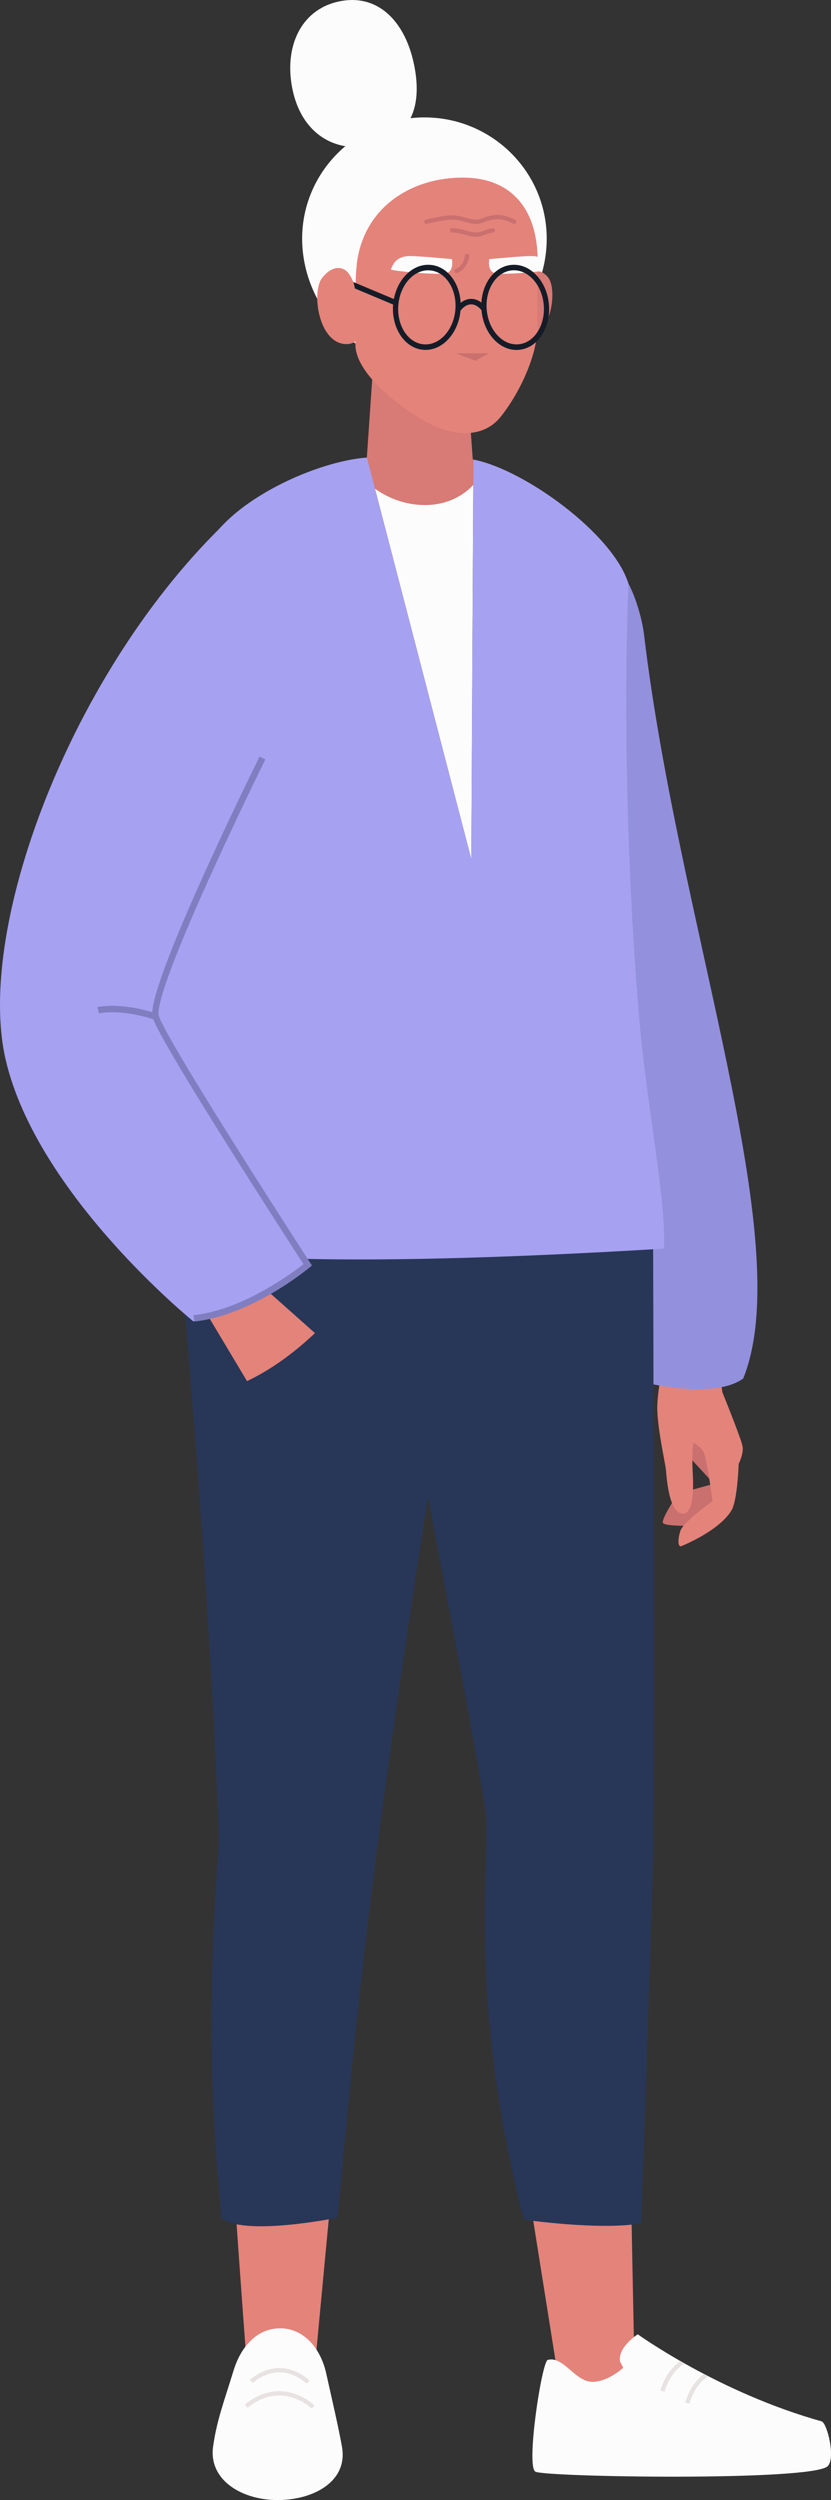 <svg xmlns="http://www.w3.org/2000/svg" width="359.08" height="1080" viewBox="0 0 359.08 1080"><rect x="0" y="0" width="359.08" height="1080" fill="#333333" stroke="none"/><g id="a"/><g id="b"><g id="c"><g id="d"><g id="e"><g id="f"><g id="g"><g><path d="M295.17 644.66l-1.89.12s-7.44 10.94-6.86 13.03c.59 2.09 20.59 1.09 20.59 1.09.0.0 9.07-6.45 8.03-14.83-.49-3.97-8.25-23.11-10.96-25.84-6.48-6.52-10.81 6.25-10.81 6.25l15.24 16.48-13.36 3.69z" fill="#ca706f"/><path d="M282.47 576.15s5.35 10.57 4.56 13.06c-.79 2.49-2.57 9.17-2.99 17.54-.42 8.38 3.5 25.66 3.73 28.26.22 2.6 1.21 19.32 7.52 18.89 5.72-.4 3.93-18.2 3.93-19.75.0-1.55-.33-12.51 1.22-12.51s6.91-23.46.82-30.5c-6.09-7.04-18.78-14.98-18.78-14.98z" fill="#e4837a"/><path d="M297.62 622.18s4.58 2.06 6.19 4.64c1.6 2.58 4.08 21.63 4.08 21.63.0.0-12.58 8.97-13.86 12.78-1.28 3.81-1.13 7.35.46 6.67 8.62-3.7 17.83-9.17 21.6-15.45 2.59-4.32 3.09-20.03 3.09-20.03.0.0 2.21-4.4 1.7-7.55-.51-3.15-8.73-23.41-8.73-23.41l-4.31-28.92-25.37 3.61 15.15 46.03z" fill="#e4837a"/></g><path d="M252.1 231.44c7.58 6.04 14.43 11.36 19.43 20.64 3.28 6.09 5.98 15.56 6.77 22.17 14.98 125.71 66.53 262.48 42.85 321.24-14.28 10.38-49.88.0-49.88.0l-17.93-127.15-15.38-135.85s2.26-110.53 14.13-101.06z" fill="#9391de"/></g><g><g id="h"><path d="M269.94 771.11c.58-37.03 8.33-148.79 8.33-148.79.0.0-103.04-215.21-124.24-163.83.0.0 59.52 250.58 61.77 271.94 2.26 21.37-12.01 62.45-.19 136.07 5.91 36.81 25.36 159.14 25.36 159.14l20.61 17.89 12.47-26.35s-4.52-219.97-4.1-246.07z" fill="#e4837a"/><g><path d="M236.69 1019.44c-2.56.69-9.48 45.92-5.35 48.29 4.13 2.36 119.61 4.2 126.31-2.37 3.52-3.45-.23-18.7-2.65-19.37-44.58-12.46-79.43-37.61-79.43-37.61.0.0-8.93 5.77-7.6 11.87l1.36 2.57s-7.19 6.71-14.15 6.06c-6.96-.66-11.99-11.2-18.47-9.43z" fill="#fcfcfc"/><path d="M293.99 1019.94c-5.72 4.09-7.93 10.28-8.63 12.8l1.78.49c.66-2.38 2.78-8.34 8.33-12.07.1-.07.2-.14.31-.2l-1.79-1.02z" fill="#e8e2e2"/><path d="M304.14 1025.5c-5.29 4.08-7.37 9.93-8.04 12.36l1.78.49c.65-2.35 2.72-8.17 8.09-11.91l-1.84-.94z" fill="#e8e2e2"/></g></g><g id="i"><path d="M86.53 534.55s12.58 86.39 16.94 198.32c2.47 63.5-5.35 86.11-6.37 131.56-.56 24.79 9.47 156.21 9.47 156.21l28.4 13.81s14.11-155.39 50.97-523.44c0 0-78.77-28.06-99.41 23.54z" fill="#e4837a"/><g id="j"><g><path d="M92.08 1056.9c-1.99 14.5 12.47 23.1 27.84 23.1s30.57-7.94 27.84-23.1c-1.6-8.88-4.28-20.24-6.79-31.58-2.51-11.35-10.04-19.52-19.92-19.52s-16.91 7.8-20.08 18.11c-4.3 13.95-7.37 21.91-8.88 32.99z" fill="#fcfcfc"/><path d="M132.49 1029.71l1.25-1.36c-3.67-3.38-8.56-5.4-13.06-5.4-6.11.0-10.93 3.56-12.71 5.09l1.2 1.4c1.63-1.4 6.02-4.65 11.51-4.65 6 0 10.55 3.76 11.81 4.91z" fill="#e8e2e2"/><path d="M134.66 1040.49l1.25-1.36c-4.18-3.86-9.89-6.16-15.26-6.16-7.31.0-12.82 4.06-14.86 5.8l1.2 1.4c1.88-1.61 6.96-5.36 13.65-5.36 4.92.0 10.15 2.12 14 5.67z" fill="#e8e2e2"/></g></g></g></g><path d="M154.13 487.02s53.45 274.68 55.7 296.04c2.25 21.36-8.2 78.79 16.46 175.81.0.0 33.6 4.78 50.78 1.55 1.31-40.16 4.82-137.14 5.23-163.23.59-37.03-.07-257.8-.07-257.8.0.0-106.9-103.75-128.1-52.37z" fill="#283757"/><path d="M78.19 548.04s12.03 128.63 16.47 247.37c-7.78 99.25.73 148.88.76 162.54 9.3 8.44 50.25.1 50.25.1.71-.01 6.02-72.92 17.04-157.58 16.18-124.35 39.68-261.16 39.68-261.16.0.0-103.57-42.87-124.2 8.73z" fill="#283757"/><g><path d="M90.13 568.85 115.88 557.91 137.76 577.36 107.45 597.81 90.13 568.85z" fill="#e4837a"/><path d="M131.6 545.86c-5.51 12.37-48.06 24.95-48.06 24.95.0.0-67.39-54.5-81.05-112.85-13.66-58.36 30.17-173.15 99.78-236.69 45.99 12.67-.9 208.02-.9 208.02l30.22 116.56z" fill="#a7a1f1"/><path d="M92.8 604.4c20.11-4.43 37.48-19.01 46.04-27.31l-1.93-1.99c-8.36 8.09-25.28 22.31-44.71 26.59l.6 2.71z" fill="#283757"/></g><path d="M126.5 39.13c4 18.32 17.95 27.25 34.61 23.61 16.66-3.64 21.65-17.26 17.64-35.58-4-18.32-15.79-30.14-32.45-26.5-16.66 3.64-23.8 20.16-19.8 38.47z" fill="#fcfcfc"/><g><path d="M204.58 198.55c-3.24-.42-26.8-2.09-45.65-.92-.13.0-.27.02-.41.03l45.15 173.52.9-172.64z" fill="#fcfcfc"/><path d="M183.63 218.18c-17.5.0-30.07-12.89-30.33-18.05-.04-.87 28.27-10.04 28.27-10.04.0.0 27.46 9.51 27.4 10.8-.27 5.6-9.17 17.29-25.33 17.29z" fill="#d87a75"/><path d="M158.4 199.3 183.39 216.49 204.56 202.19 200.84 150.76 162.22 143.66 158.4 199.3z" fill="#d87a75"/><path d="M278.54 461.76c-3.56-25.29-10.46-120.81-7-209.68-6.69-21.51-44.75-49.08-66.66-53.49-.06-.01-.17-.03-.29-.04l-.9 172.64-45.15-173.52c-23.11 1.62-64.96 20.82-72 44.72-4.76 32.77 19.81 122.72.0 229.92-3.43 32.37-6.34 53.76-8.79 67.4 19.78 3.69 76.11 7.75 209.12-.32.85-17.49-4.62-47.13-8.32-77.63z" fill="#a7a1f1"/><g><path d="M83.9 570.88c24.67-2.54 48.94-22.57 49.96-23.42l.94-.79-.67-1.03c-.62-.96-62.13-95.78-65.51-106.85-.76-2.47 1.06-13.44 21.69-59.16 11.82-26.18 24.21-51.3 24.34-51.55l-2.49-1.23c-5.1 10.32-49.73 101.17-46.19 112.75 3.34 10.92 58.02 95.48 65.16 106.5-4.75 3.73-26.36 19.85-47.51 22.02l.28 2.76z" fill="#807ec0"/><path d="M66.86 440.51l.87-2.63c-15.51-5.15-25.24-2.9-25.65-2.8l.65 2.69-.32-1.35.32 1.35c.09-.02 9.45-2.14 24.13 2.74z" fill="#807ec0"/></g></g></g></g><g><g id="k"><path id="l" d="M130.56 103.11c0 28.93 23.66 55.4 52.84 55.4s52.84-26.47 52.84-55.4-23.66-52.39-52.84-52.39-52.84 23.46-52.84 52.39z" fill="#fcfcfc"/><g id="m"><path d="M228.07 118.08s5.01-3.23 8.89 1.93c3.88 5.17 1.29 24.55-8.4 24.55s-.49-26.48-.49-26.48z" fill="#d87a75"/><path d="M150.34 117.73c-1.8-2.18-6.25-3.77-11.1 2.25-4.83 6.04-1.61 28.66 10.48 28.66s5.54-24.95.62-30.91z" fill="#e4837a"/><path d="M154.34 112.69c3.57-23.68 23.86-35.97 45.53-35.97s32.46 14.23 32.46 35.97c0 0-.16 27.74-.16 29.09.0 11.16-7.27 27.61-15.85 38.3-8.02 9.99-21.88 8.14-32.93 1.75-14.81-8.57-29.81-22.04-29.81-32.87.0-1.35-.59-27.3.76-36.26z" fill="#e4837a"/></g><g id="n"><g><path d="M195.29 111.96s-16.15-1.61-19.27-1.31c-5.19.5-6.31 3.87-7.11 5.7-.28.63 21.09 2.72 24.2 1.6 3.11-1.12 2.18-5.98 2.18-5.98z" fill="#fcfcfc"/><path d="M211.41 111.96s16.15-1.61 19.27-1.31c.6.06 1.14.15 1.64.28 1.73.38 1.73 6.14.33 6.32-6.46.74-16.95 1.45-19.06.69-3.1-1.12-2.18-5.98-2.18-5.98z" fill="#fcfcfc"/></g></g><path id="o" d="M211.29 152.62H197L205.48 155.89 211.29 152.62z" fill="#ca706f"/><g id="p"><g><path d="M237.09 130.54c-1.18-9.21-7.63-16.16-15.01-16.16-.6.0-1.2.05-1.8.14-3.9.6-7.3 3.1-9.59 7.02-2.24 3.85-3.14 8.63-2.52 13.47 1.18 9.22 7.64 16.17 15.01 16.17.6.0 1.21-.05 1.8-.14 3.9-.6 7.31-3.1 9.59-7.02 2.24-3.85 3.14-8.63 2.52-13.47zm-4.43 12.21h0c-1.93 3.31-4.77 5.41-8 5.91-.49.08-.98.11-1.47.11-6.26.0-11.75-6.06-12.78-14.1-.55-4.29.23-8.51 2.2-11.89 1.93-3.31 4.77-5.41 8-5.91.49-.08.98-.11 1.47-.11 6.26.0 11.75 6.06 12.78 14.1.55 4.29-.23 8.51-2.2 11.89z" fill="#151c28"/><path d="M186.79 114.52h0c-.6-.09-1.2-.14-1.8-.14-7.37.0-13.83 6.95-15.01 16.16-1.29 10.06 4.14 19.25 12.11 20.48.59.09 1.2.14 1.8.14 7.37.0 13.83-6.95 15.01-16.17.62-4.83-.28-9.62-2.52-13.47-2.28-3.92-5.69-6.41-9.59-7.02zm9.88 20.16c-1.03 8.04-6.53 14.1-12.78 14.1-.49.0-.99-.04-1.47-.11-6.75-1.05-11.33-9.03-10.2-17.8 1.03-8.04 6.53-14.1 12.78-14.1.49.0.99.04 1.47.11 3.23.5 6.07 2.6 8 5.91 1.97 3.38 2.75 7.6 2.2 11.89z" fill="#151c28"/></g><path d="M210.13 132.93c-1.86-2.5-4.12-3.82-6.53-3.82s-4.66 1.32-6.53 3.82l1.46 1.88.3-.41c1.42-1.91 3.07-2.92 4.76-2.92s3.34 1.01 4.76 2.92l.3.41 1.46-1.88z" fill="#151c28"/></g></g><path d="M184.27 96.72c-.41.0-.79-.28-.9-.7-.12-.5.18-1 .67-1.12.31-.08 7.55-1.88 11.31-1.88 2.1.0 4.19.56 6.04 1.06 1.52.41 2.96.79 4.13.79 1.3.0 1.89-.22 2.85-.58.89-.34 2.12-.8 4.36-1.25 4.91-.98 9.7 1.84 9.9 1.96.44.26.58.83.32 1.27-.26.44-.83.58-1.27.32-.04-.03-4.38-2.57-8.59-1.74-2.09.42-3.19.83-4.07 1.16-1.04.39-1.86.7-3.5.7-1.41.0-2.96-.42-4.6-.86-1.82-.49-3.7-.99-5.56-.99-3.54.0-10.79 1.8-10.87 1.82-.08.02-.15.03-.22.03z" fill="#ca706f"/><path d="M205.53 102.27c-1.41.0-2.96-.42-4.6-.86-1.82-.49-3.7-.99-5.56-.99-.51.0-.92-.41-.92-.92s.41-.92.92-.92c2.1.0 4.19.56 6.04 1.06 1.52.41 2.96.79 4.13.79 1.3.0 1.89-.22 2.85-.58.89-.34 2.12-.8 4.36-1.25.5-.1.99.22 1.09.72.1.5-.22.99-.72 1.09-2.09.42-3.19.83-4.07 1.16-1.04.39-1.86.7-3.5.7z" fill="#ca706f"/><path d="M197.21 117.98c-.41.0-.79-.28-.9-.7-.12-.49.17-.99.67-1.12.15-.04 3.14-.92 3.94-5.73.08-.5.56-.84 1.06-.76.5.08.84.56.76 1.06-1.01 6.07-5.13 7.17-5.31 7.21-.08.02-.15.03-.23.03z" fill="#ca706f"/><path d="M153.38 124.63 171.31 132.16 172.21 130.03 152.74 121.86 153.38 124.63z" fill="#151c28"/></g></g></g></g></svg>